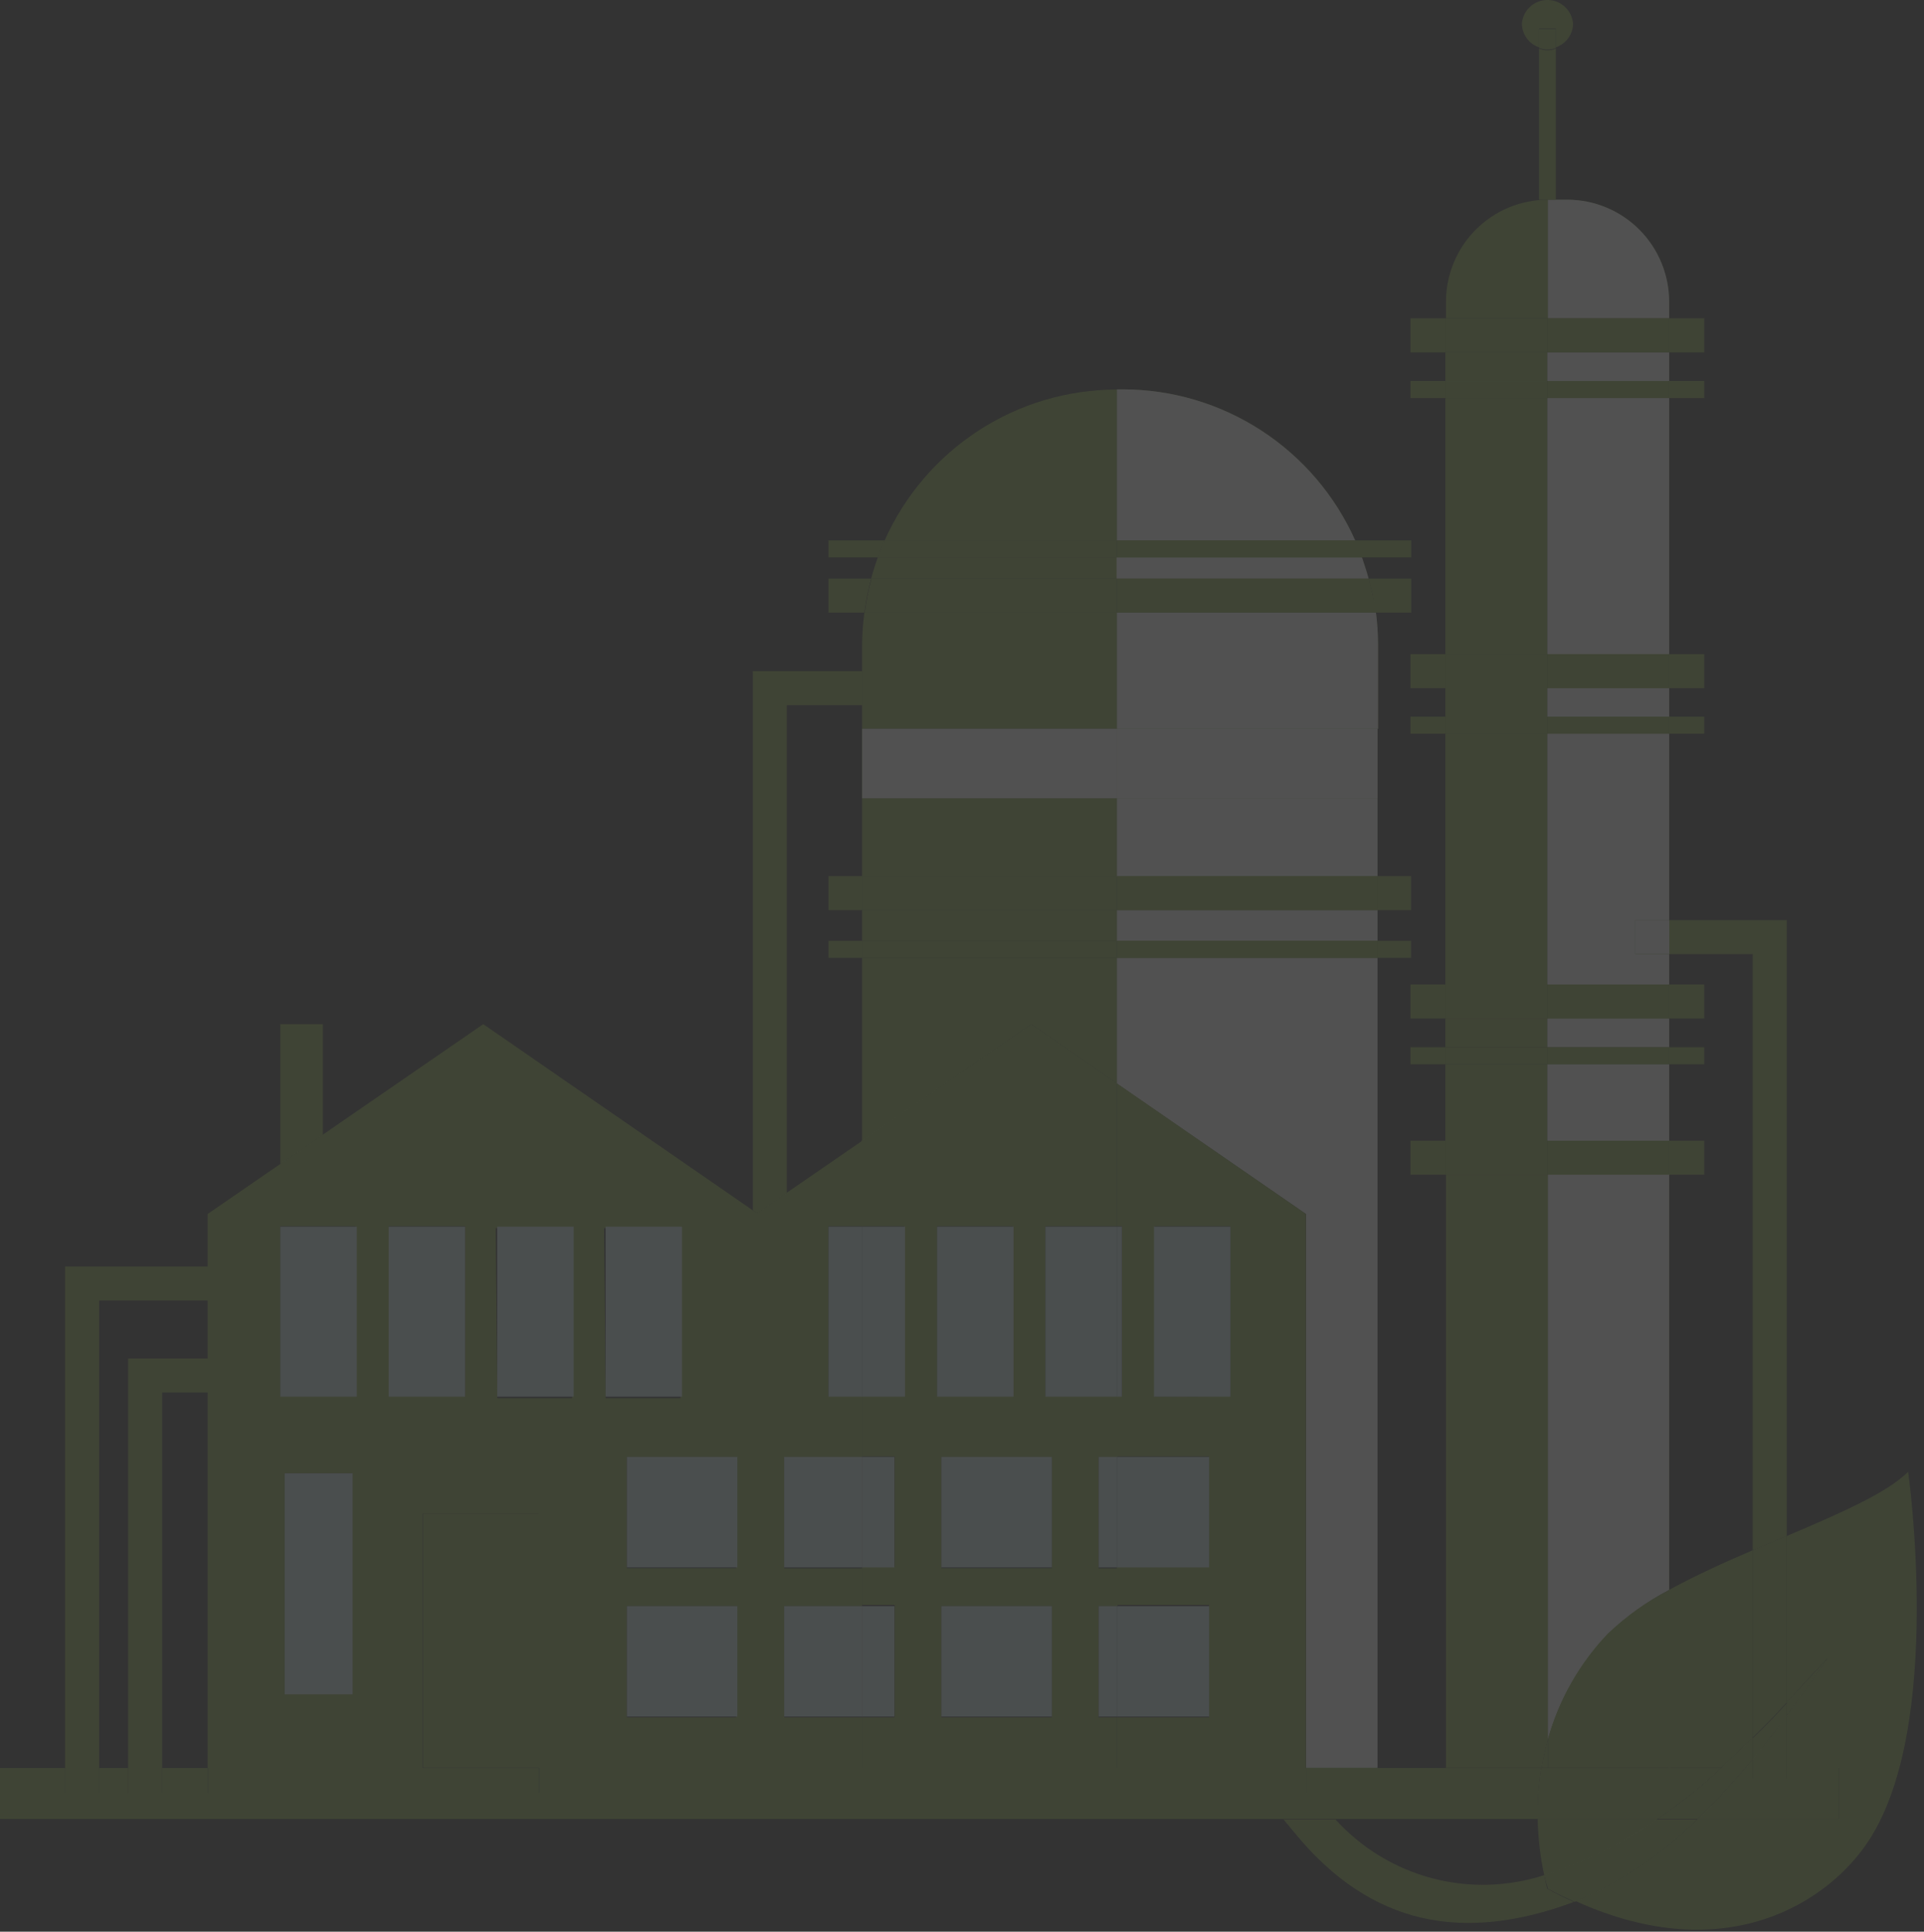 <svg width="260" height="261" viewBox="0 0 260 261" fill="none" xmlns="http://www.w3.org/2000/svg">
<rect x="0" y="0" width="260" height="261" fill="#333333" stroke="none"/>
<g opacity="0.15">
<path d="M150.941 122.968L116.503 122.968V127.127L150.941 127.127V122.968Z" fill="#87AB42"/>
<path d="M150.941 146.396V129.424H116.503V154.154L139.359 138.382L150.941 146.396Z" fill="#87AB42"/>
<path d="M150.941 52.633C144.294 52.635 137.791 54.565 132.218 58.189C126.645 61.812 122.241 66.974 119.538 73.049H150.941V52.633Z" fill="#87AB42"/>
<path d="M116.503 98.468H150.941V82.772H116.809C116.617 84.202 116.515 85.643 116.503 87.085L116.503 98.468Z" fill="#87AB42"/>
<path d="M150.941 75.32H118.62C118.288 76.265 117.982 77.209 117.727 78.179H150.89L150.941 75.32Z" fill="#87AB42"/>
<path d="M183.134 73.024C180.43 66.944 176.022 61.78 170.444 58.156C164.866 54.533 158.357 52.605 151.706 52.607C158.356 52.611 164.862 54.542 170.439 58.164C176.016 61.788 180.425 66.948 183.134 73.024Z" fill="#87AB42"/>
<path d="M184.945 78.179C184.69 77.209 184.384 76.265 184.053 75.32C184.384 76.367 184.69 77.209 184.945 78.179Z" fill="#87AB42"/>
<path d="M150.941 107.859L116.503 107.859L116.503 118.399H150.941V107.859Z" fill="#87AB42"/>
<path d="M183.134 73.024C180.425 66.948 176.016 61.788 170.439 58.164C164.862 54.542 158.356 52.611 151.706 52.607H150.941V73.024H183.134Z" fill="#87AB42"/>
<path d="M183.134 73.024C180.425 66.948 176.016 61.788 170.439 58.164C164.862 54.542 158.356 52.611 151.706 52.607H150.941V73.024H183.134Z" fill="white"/>
<path d="M150.941 146.396L176.502 164.03V238.857H186.144V129.424H150.941V146.396Z" fill="#87AB42"/>
<path d="M150.941 146.396L176.502 164.03V238.857H186.144V129.424H150.941V146.396Z" fill="white"/>
<path d="M186.144 107.859H150.941V118.399H186.144V107.859Z" fill="#87AB42"/>
<path d="M186.144 107.859H150.941V118.399H186.144V107.859Z" fill="white"/>
<path d="M150.941 98.468H186.221V87.085C186.217 85.643 186.123 84.203 185.94 82.772H150.941V98.468Z" fill="#87AB42"/>
<path d="M150.941 98.468H186.221V87.085C186.217 85.643 186.123 84.203 185.94 82.772H150.941V98.468Z" fill="white"/>
<path d="M184.053 75.32H150.89V78.179H184.945C184.69 77.209 184.384 76.367 184.053 75.32Z" fill="#87AB42"/>
<path d="M184.053 75.32H150.89V78.179H184.945C184.69 77.209 184.384 76.367 184.053 75.32Z" fill="white"/>
<path d="M186.144 122.968H150.941V127.127H186.144V122.968Z" fill="#87AB42"/>
<path d="M186.144 122.968H150.941V127.127H186.144V122.968Z" fill="white"/>
<path d="M13.393 175.719H28.137V171.125H8.801V238.882L13.393 238.882V175.719Z" fill="#87AB42"/>
<path d="M28.137 188.147V183.554H17.321V238.882L21.913 238.882V188.147H28.137Z" fill="#87AB42"/>
<path d="M236.858 128.914V209.457L241.449 207.518V124.32H225.557V128.914H236.858Z" fill="#87AB42"/>
<path d="M28.061 238.882H57.142V204.506H72.805V238.882H116.503V232.043H105.967V217.011H116.503V211.907H105.967V196.85H116.503V188.658H111.962V165.689H116.503L116.503 154.154L102.294 163.928L65.305 138.382L28.061 164.03V238.882ZM99.488 232.043H84.718V217.011H99.641L99.488 232.043ZM99.488 211.882H84.718V196.85H99.641L99.488 211.882ZM81.631 165.944H91.963V188.913H81.835L81.631 165.944ZM66.989 165.944H77.32V188.913H67.193L66.989 165.944ZM47.627 228.904H38.469V199.07H47.627V228.904ZM52.525 165.689H62.856V188.658H52.525V165.689ZM37.882 165.689H48.086V188.658H37.882V165.689Z" fill="#87AB42"/>
<path d="M148.466 232.043V217.011H151.017V211.907H148.466V196.85H151.017V188.658H141.273V165.689H150.941V146.396L139.359 138.382L116.401 154.154V165.689H122.191V188.658H116.503V196.799H120.89V211.728H116.503V216.833H120.89V232.043H116.503V238.959H150.941V232.043H148.466ZM126.63 165.689H136.834V188.658H126.63V165.689ZM142.14 232.043H127.217V217.011H142.14V232.043ZM142.14 211.882H127.217V196.85H142.14V211.882Z" fill="#87AB42"/>
<path d="M150.941 146.396V165.689H151.604V188.658H150.941V196.799H163.39V211.728H150.941V216.833H163.39V232.043H150.941V238.959L176.451 238.959V164.03L150.941 146.396ZM156.043 188.709V165.689H166.247V188.658L156.043 188.709Z" fill="#87AB42"/>
<path d="M208.261 238.882H176.502V242.251H28.061L28.061 238.882H21.913V242.251H17.321V238.882H13.393V242.251H8.801V238.882H0V245.773H207.802C207.75 243.467 207.904 241.161 208.261 238.882Z" fill="#87AB42"/>
<path d="M13.393 238.882L8.801 238.882V242.328H13.393V238.882Z" fill="#87AB42"/>
<path d="M21.913 238.882L17.321 238.882V242.328H21.913V238.882Z" fill="#87AB42"/>
<path d="M176.502 238.882H72.856V242.328H176.502V238.882Z" fill="#87AB42"/>
<path d="M57.193 238.882H28.112V242.328H57.193V238.882Z" fill="#87AB42"/>
<path d="M43.622 153.337V138.382H37.882V157.293L43.622 153.337Z" fill="#87AB42"/>
<path d="M209.18 26.984C207.371 26.984 205.579 27.341 203.908 28.033C202.237 28.726 200.718 29.741 199.439 31.021C198.16 32.3 197.145 33.82 196.453 35.492C195.761 37.164 195.404 38.956 195.404 40.765V43.011H209.18V26.984Z" fill="#87AB42"/>
<path d="M209.18 158.722H195.404V238.857H208.338C208.55 237.558 208.831 236.272 209.18 235.003V158.722Z" fill="#87AB42"/>
<path d="M209.103 47.605H195.328V51.484H209.103V47.605Z" fill="#87AB42"/>
<path d="M209.103 143.792H195.328V154.128H209.103V143.792Z" fill="#87AB42"/>
<path d="M209.103 99.131H195.328V133.023H209.103V99.131Z" fill="#87AB42"/>
<path d="M209.103 92.981H195.328V96.86H209.103V92.981Z" fill="#87AB42"/>
<path d="M209.103 53.781H195.328V88.387H209.103V53.781Z" fill="#87AB42"/>
<path d="M209.103 137.616H195.328V141.496H209.103V137.616Z" fill="#87AB42"/>
<path d="M225.557 214.816V158.671H209.18V235.003C210.679 229.646 213.484 224.744 217.343 220.737C219.781 218.378 222.548 216.384 225.557 214.816Z" fill="#87AB42"/>
<path d="M225.557 214.816V158.671H209.18V235.003C210.679 229.646 213.484 224.744 217.343 220.737C219.781 218.378 222.548 216.384 225.557 214.816Z" fill="white"/>
<path d="M225.557 47.605H209.103V51.484H225.557V47.605Z" fill="#87AB42"/>
<path d="M225.557 47.605H209.103V51.484H225.557V47.605Z" fill="white"/>
<path d="M225.557 128.914H220.991V124.346H225.557V99.131H209.103V133.023H225.557V128.914Z" fill="#87AB42"/>
<path d="M225.557 128.914H220.991V124.346H225.557V99.131H209.103V133.023H225.557V128.914Z" fill="white"/>
<path d="M225.557 137.616L209.103 137.616V141.496L225.557 141.496V137.616Z" fill="#87AB42"/>
<path d="M225.557 137.616L209.103 137.616V141.496L225.557 141.496V137.616Z" fill="white"/>
<path d="M225.557 43.011V40.765C225.557 37.11 224.105 33.605 221.522 31.021C218.939 28.436 215.435 26.984 211.782 26.984H209.18V43.011H225.557Z" fill="#87AB42"/>
<path d="M225.557 43.011V40.765C225.557 37.11 224.105 33.605 221.522 31.021C218.939 28.436 215.435 26.984 211.782 26.984H209.18V43.011H225.557Z" fill="white"/>
<path d="M225.557 92.981H209.103V96.86H225.557V92.981Z" fill="#87AB42"/>
<path d="M225.557 92.981H209.103V96.86H225.557V92.981Z" fill="white"/>
<path d="M225.557 53.781H209.103V88.387H225.557V53.781Z" fill="#87AB42"/>
<path d="M225.557 53.781H209.103V88.387H225.557V53.781Z" fill="white"/>
<path d="M225.557 143.792H209.103V154.128H225.557V143.792Z" fill="#87AB42"/>
<path d="M225.557 143.792H209.103V154.128H225.557V143.792Z" fill="white"/>
<path d="M225.582 124.32H220.991V128.914H225.582V124.32Z" fill="#87AB42"/>
<path d="M225.582 124.32H220.991V128.914H225.582V124.32Z" fill="white"/>
<path d="M185.864 82.772H190.711V78.179H184.945C185.124 78.842 185.328 79.48 185.456 80.144C185.583 80.807 185.736 81.905 185.864 82.772Z" fill="#87AB42"/>
<path d="M111.962 78.179V82.772H116.809C117.012 81.222 117.318 79.688 117.727 78.179H111.962Z" fill="#87AB42"/>
<path d="M185.456 80.144C185.456 79.48 185.124 78.842 184.945 78.179C185.124 78.919 185.328 79.48 185.456 80.144Z" fill="#87AB42"/>
<path d="M150.941 78.179H117.778C117.369 79.688 117.063 81.222 116.86 82.772H150.941V78.179Z" fill="#87AB42"/>
<path d="M184.945 78.179H150.941V82.772H185.864C185.864 81.905 185.634 81.011 185.456 80.22C185.277 79.429 185.124 78.919 184.945 78.179Z" fill="#87AB42"/>
<path d="M111.962 73.024V75.32H118.62C118.892 74.538 119.198 73.772 119.538 73.024H111.962Z" fill="#87AB42"/>
<path d="M190.711 75.32V73.024H183.058C183.381 73.755 183.687 74.521 183.976 75.32H190.711Z" fill="#87AB42"/>
<path d="M184.053 75.32C183.78 74.538 183.474 73.772 183.134 73.024C183.491 73.772 183.797 74.538 184.053 75.32Z" fill="#87AB42"/>
<path d="M150.941 73.024H119.538C119.198 73.755 118.892 74.521 118.62 75.32H150.941V73.024Z" fill="#87AB42"/>
<path d="M183.134 73.024H150.941V75.32H184.104C183.814 74.538 183.491 73.772 183.134 73.024Z" fill="#87AB42"/>
<path d="M190.685 118.374H186.144V122.968L190.685 122.968V118.374Z" fill="#87AB42"/>
<path d="M116.503 118.374H111.962V122.968H116.503V118.374Z" fill="#87AB42"/>
<path d="M150.941 118.374H116.503V122.968L150.941 122.968V118.374Z" fill="#87AB42"/>
<path d="M186.144 118.374H150.941V122.968H186.144V118.374Z" fill="#87AB42"/>
<path d="M190.685 127.127H186.144V129.424H190.685V127.127Z" fill="#87AB42"/>
<path d="M116.503 127.127H111.962V129.424H116.503V127.127Z" fill="#87AB42"/>
<path d="M150.941 127.127L116.503 127.127V129.424H150.941V127.127Z" fill="#87AB42"/>
<path d="M186.144 127.127H150.941V129.424H186.144V127.127Z" fill="#87AB42"/>
<path d="M195.328 43.011H190.608V47.605H195.328L195.328 43.011Z" fill="#87AB42"/>
<path d="M230.302 43.011L225.557 43.011V47.605H230.302V43.011Z" fill="#87AB42"/>
<path d="M209.103 43.011H195.328L195.328 47.605H209.103V43.011Z" fill="#87AB42"/>
<path d="M225.557 43.011L209.103 43.011V47.605H225.557V43.011Z" fill="#87AB42"/>
<path d="M195.328 51.484L190.608 51.484V53.781H195.328V51.484Z" fill="#87AB42"/>
<path d="M230.302 51.484L225.557 51.484V53.781H230.302V51.484Z" fill="#87AB42"/>
<path d="M209.103 51.484H195.328V53.781H209.103V51.484Z" fill="#87AB42"/>
<path d="M225.557 51.484H209.103V53.781H225.557V51.484Z" fill="#87AB42"/>
<path d="M195.328 88.387L190.608 88.387V92.981H195.328V88.387Z" fill="#87AB42"/>
<path d="M230.302 88.387L225.557 88.387V92.981H230.302V88.387Z" fill="#87AB42"/>
<path d="M209.103 88.387H195.328V92.981H209.103V88.387Z" fill="#87AB42"/>
<path d="M225.557 88.387H209.103V92.981H225.557V88.387Z" fill="#87AB42"/>
<path d="M230.302 96.834H225.557V99.131L230.302 99.131V96.834Z" fill="#87AB42"/>
<path d="M195.328 96.834H190.608V99.131L195.328 99.131L195.328 96.834Z" fill="#87AB42"/>
<path d="M209.103 96.834H195.328L195.328 99.131H209.103V96.834Z" fill="#87AB42"/>
<path d="M225.557 96.834H209.103V99.131H225.557V96.834Z" fill="#87AB42"/>
<path d="M230.302 133.023H225.557V137.616H230.302V133.023Z" fill="#87AB42"/>
<path d="M195.328 133.023H190.608V137.616L195.328 137.616V133.023Z" fill="#87AB42"/>
<path d="M209.103 133.023H195.328V137.616H209.103V133.023Z" fill="#87AB42"/>
<path d="M225.557 133.023H209.103V137.616L225.557 137.616V133.023Z" fill="#87AB42"/>
<path d="M195.328 141.496L190.608 141.496V143.792H195.328V141.496Z" fill="#87AB42"/>
<path d="M230.302 141.496H225.557V143.792H230.302V141.496Z" fill="#87AB42"/>
<path d="M209.103 141.496H195.328V143.792H209.103V141.496Z" fill="#87AB42"/>
<path d="M225.557 141.496L209.103 141.496V143.792H225.557V141.496Z" fill="#87AB42"/>
<path d="M230.302 154.128H225.557V158.722H230.302V154.128Z" fill="#87AB42"/>
<path d="M195.328 154.128H190.608V158.722H195.328L195.328 154.128Z" fill="#87AB42"/>
<path d="M209.103 154.128H195.328L195.328 158.722H209.103V154.128Z" fill="#87AB42"/>
<path d="M225.557 154.128H209.103V158.722H225.557V154.128Z" fill="#87AB42"/>
<path d="M72.83 204.506H57.193V238.857H72.83V204.506Z" fill="#87AB42"/>
<path d="M72.83 238.882H57.193V242.328H72.83V238.882Z" fill="#87AB42"/>
<path d="M99.641 217.011H84.718L84.718 231.941H99.641V217.011Z" fill="#D2EBEB"/>
<path d="M116.528 217.011H105.967V231.941H116.528V217.011Z" fill="#D2EBEB"/>
<path d="M120.865 217.011H116.503V231.941H120.865V217.011Z" fill="#D2EBEB"/>
<path d="M142.14 217.011H127.217V231.941H142.14V217.011Z" fill="#D2EBEB"/>
<path d="M150.941 217.011H148.466V231.941H150.941V217.011Z" fill="#D2EBEB"/>
<path d="M163.39 217.011H150.941V231.941H163.39V217.011Z" fill="#D2EBEB"/>
<path d="M99.641 196.85H84.718L84.718 211.779H99.641V196.85Z" fill="#D2EBEB"/>
<path d="M116.528 196.85L105.967 196.85V211.779H116.528V196.85Z" fill="#D2EBEB"/>
<path d="M120.865 196.85L116.503 196.85V211.779H120.865V196.85Z" fill="#D2EBEB"/>
<path d="M142.14 196.85H127.217V211.779H142.14V196.85Z" fill="#D2EBEB"/>
<path d="M150.941 196.85L148.466 196.85V211.779H150.941V196.85Z" fill="#D2EBEB"/>
<path d="M163.39 196.85H150.941V211.779H163.39V196.85Z" fill="#D2EBEB"/>
<path d="M166.272 165.74H155.941V188.709H166.272V165.74Z" fill="#D2EBEB"/>
<path d="M150.941 165.74H141.273V188.709H150.941V165.74Z" fill="#D2EBEB"/>
<path d="M151.604 165.74H150.941V188.709H151.604V165.74Z" fill="#D2EBEB"/>
<path d="M136.962 165.74H126.63V188.709H136.962V165.74Z" fill="#D2EBEB"/>
<path d="M116.503 165.74H111.962V188.709H116.503V165.74Z" fill="#D2EBEB"/>
<path d="M122.294 165.74H116.503V188.709H122.294V165.74Z" fill="#D2EBEB"/>
<path d="M92.167 165.74H81.835V188.709H92.167V165.74Z" fill="#D2EBEB"/>
<path d="M77.524 165.74H67.193V188.709H77.524V165.74Z" fill="#D2EBEB"/>
<path d="M62.856 165.74H52.525V188.709H62.856V165.74Z" fill="#D2EBEB"/>
<path d="M48.213 165.74H37.882V188.709H48.213V165.74Z" fill="#D2EBEB"/>
<path d="M47.652 199.07L38.469 199.07V228.929H47.652V199.07Z" fill="#D2EBEB"/>
<path d="M210.251 26.984V6.568C209.891 6.719 209.506 6.796 209.116 6.796C208.726 6.796 208.34 6.719 207.981 6.568V26.984H210.251Z" fill="#87AB42"/>
<path d="M210.251 3.837V6.389C210.924 6.161 211.509 5.729 211.925 5.152C212.341 4.576 212.568 3.884 212.572 3.173C212.498 2.308 212.102 1.501 211.462 0.914C210.822 0.326 209.984 0 209.116 0C208.247 0 207.41 0.326 206.77 0.914C206.13 1.501 205.734 2.308 205.659 3.173C205.664 3.884 205.89 4.576 206.306 5.152C206.722 5.729 207.308 6.161 207.981 6.389V3.837H210.251Z" fill="#87AB42"/>
<path d="M210.251 6.466V3.914H207.981V6.466C208.34 6.617 208.726 6.694 209.116 6.694C209.506 6.694 209.891 6.617 210.251 6.466Z" fill="#87AB42"/>
<path d="M150.941 98.468H116.503V107.859L150.941 107.859V98.468Z" fill="#87AB42"/>
<path d="M150.941 98.468H116.503V107.859L150.941 107.859V98.468Z" fill="white"/>
<path d="M186.144 98.468H150.941V107.859H186.144V98.468Z" fill="#87AB42"/>
<path d="M186.144 98.468H150.941V107.859H186.144V98.468Z" fill="white"/>
<path d="M186.144 98.468H150.941V107.859H186.144V98.468Z" fill="white"/>
<path d="M106.324 95.278H116.503V90.684H101.733V163.52L102.319 163.928L106.324 161.172V95.278Z" fill="#87AB42"/>
<path d="M247.01 224.004C245.276 226.556 243.414 229.108 241.449 231.788V238.882H248.516V245.773H229.409C224.671 250.476 219.089 254.242 212.955 256.875C233.363 266.113 247.189 256.875 252.521 248.708C262.75 233.089 257.852 198.866 257.852 198.866C254.969 201.75 248.516 204.532 241.449 207.543V230.052C242.546 228.827 244.179 226.939 247.01 224.004Z" fill="#87AB42"/>
<path d="M223.95 245.773L207.802 245.773C207.845 248.348 208.144 250.913 208.695 253.429C214.075 251.677 219.171 249.15 223.822 245.926L223.95 245.773Z" fill="#87AB42"/>
<path d="M236.858 237.683L235.837 238.882H236.858V237.683Z" fill="#87AB42"/>
<path d="M233.133 238.321L236.858 234.748V209.457C232.929 211.142 229.026 212.928 225.557 214.816V238.857H232.597L233.133 238.321Z" fill="#87AB42"/>
<path d="M236.858 234.748L237.444 234.187C239.307 232.375 239.613 232.017 241.449 230.027V207.518L236.858 209.457V234.748Z" fill="#87AB42"/>
<path d="M236.858 237.683V238.882H241.449V231.788C240.148 233.523 238.898 235.284 237.444 236.892L236.858 237.683Z" fill="#87AB42"/>
<path d="M236.858 240.312V238.882H235.837C233.796 241.256 231.679 243.604 229.409 245.773H248.516V238.882H241.449L241.449 240.312H236.858Z" fill="#87AB42"/>
<path d="M223.95 245.773C227.024 243.727 229.917 241.422 232.597 238.882H208.261C207.904 241.161 207.75 243.467 207.802 245.773L223.95 245.773Z" fill="#87AB42"/>
<path d="M241.449 238.882H236.858V240.337H241.449V238.882Z" fill="#87AB42"/>
<path d="M209.18 235.003C208.831 236.272 208.55 237.558 208.338 238.857H209.18L209.18 235.003Z" fill="#87AB42"/>
<path d="M217.266 220.737C213.435 224.752 210.657 229.653 209.18 235.003L209.18 238.857H225.633V214.816C222.57 216.371 219.751 218.366 217.266 220.737Z" fill="#87AB42"/>
<path d="M208.695 253.353C203.769 254.953 198.487 255.097 193.481 253.766C188.476 252.435 183.962 249.686 180.481 245.85H173.466L174.844 247.508C185.226 260.269 197.802 262.515 212.674 256.977C211.501 256.441 210.302 255.879 209.078 255.19C208.918 254.585 208.79 253.972 208.695 253.353Z" fill="#87AB42"/>
<path d="M236.858 237.683V234.748L233.133 238.321L232.597 238.882H235.837L236.858 237.683Z" fill="#87AB42"/>
<path d="M229.332 245.85H223.822C219.171 249.073 214.075 251.601 208.695 253.353C208.823 253.973 208.985 254.587 209.18 255.19C210.404 255.879 211.731 256.441 212.776 256.977C218.948 254.348 224.566 250.572 229.332 245.85Z" fill="#87AB42"/>
<path d="M247.01 224.004C244.179 227.041 242.546 228.827 241.449 230.027V231.788C243.414 229.159 245.276 226.556 247.01 224.004Z" fill="#87AB42"/>
<path d="M237.444 236.994C238.847 235.284 240.148 233.523 241.449 231.89V230.129C239.613 232.119 239.307 232.477 237.444 234.289L236.858 234.85V237.785L237.444 236.994Z" fill="#87AB42"/>
<path d="M235.837 238.882H232.597C229.917 241.422 227.024 243.727 223.95 245.773L229.409 245.773C231.679 243.604 233.796 241.256 235.837 238.882Z" fill="#87AB42"/>
</g>
</svg>
